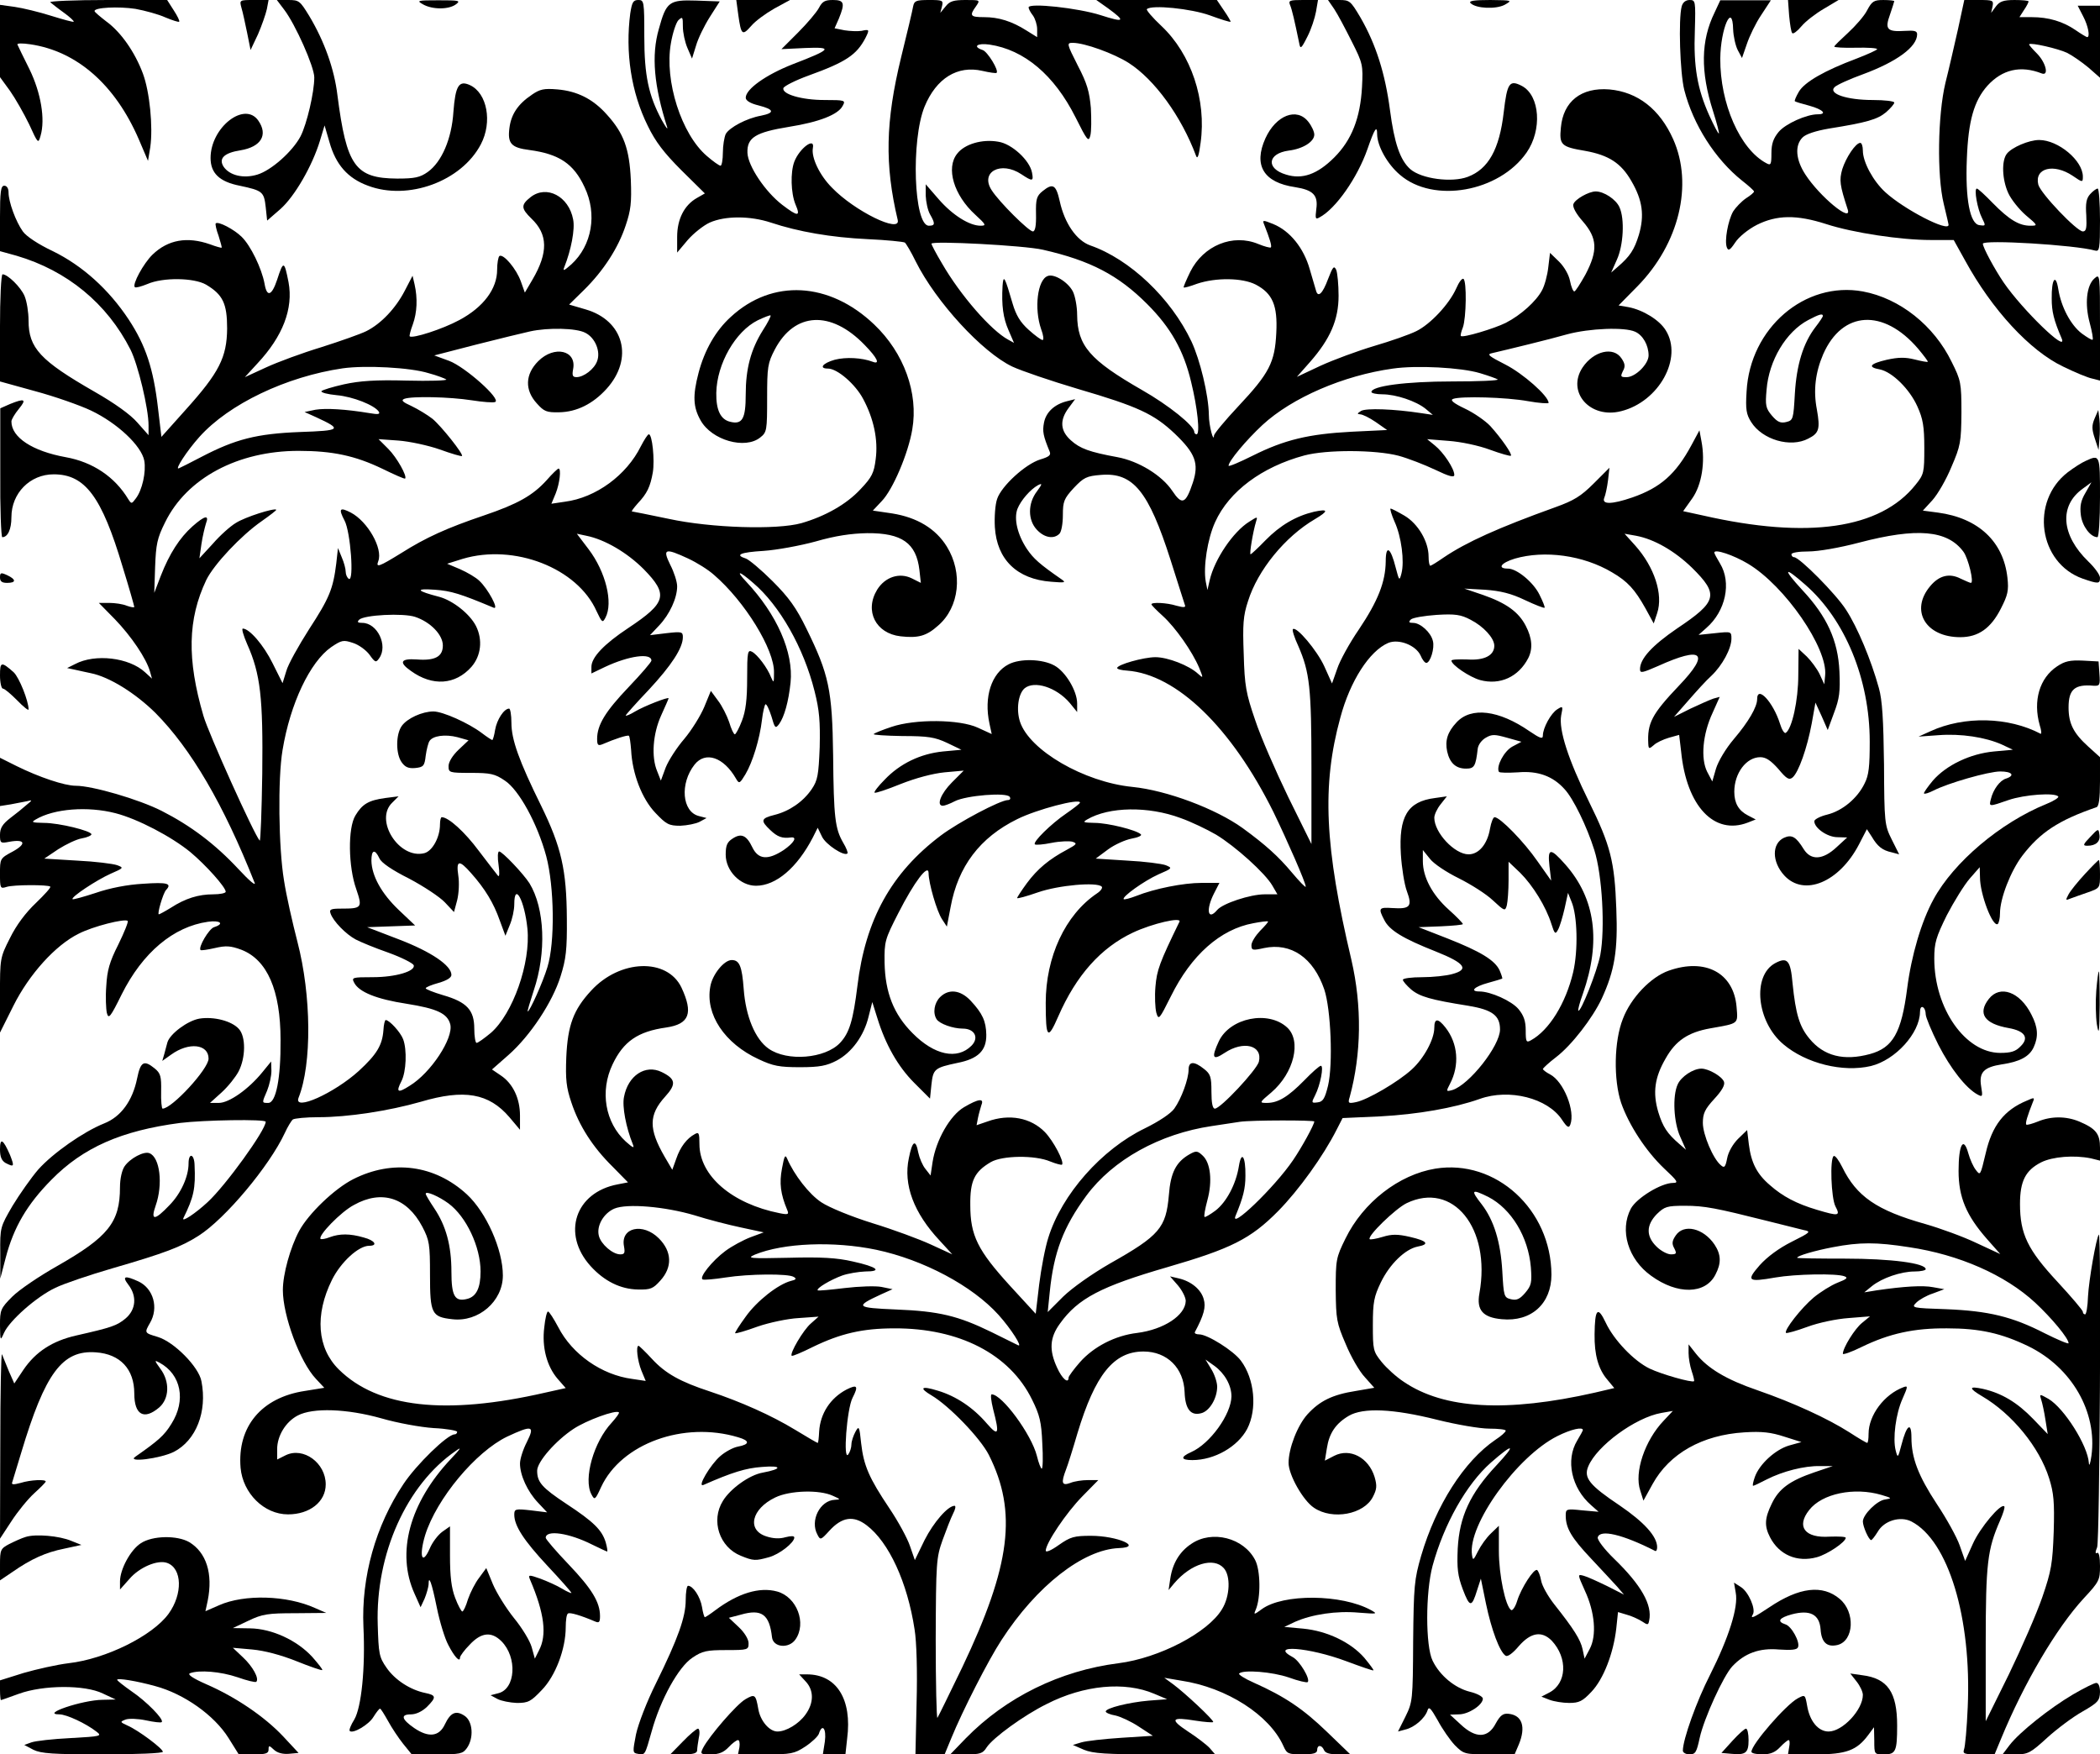 <?xml version="1.0" standalone="no"?>
<!DOCTYPE svg PUBLIC "-//W3C//DTD SVG 20010904//EN"
 "http://www.w3.org/TR/2001/REC-SVG-20010904/DTD/svg10.dtd">
<svg version="1.0" xmlns="http://www.w3.org/2000/svg"
 width="735pt" height="614pt" viewBox="0 0 735 614"
 preserveAspectRatio="xMidYMid meet">

<g transform="translate(0,614) scale(0.1,-0.1)"
fill="#000000" stroke="none">
<path d="M176 6132 c5 -4 26 -21 47 -36 21 -15 37 -30 35 -32 -2 -2 -38 8 -80
21 -41 13 -99 27 -127 31 l-51 7 0 -127 0 -126 35 -48 c19 -27 49 -80 67 -117
31 -68 32 -69 40 -40 17 58 1 151 -39 233 -21 42 -40 81 -42 86 -2 5 18 5 45
1 163 -24 297 -141 380 -333 l32 -75 8 48 c10 71 -2 194 -26 258 -28 75 -77
145 -128 182 -22 17 -41 33 -41 36 -2 13 84 17 143 8 33 -6 81 -19 105 -30 24
-10 46 -17 48 -15 3 2 -6 20 -19 40 l-23 36 -209 0 c-116 0 -206 -4 -200 -8z"/>
<path d="M845 6113 c5 -16 13 -55 20 -88 l12 -60 26 55 c13 30 27 70 31 88 l6
32 -51 0 c-51 0 -51 0 -44 -27z"/>
<path d="M994 6107 c40 -52 106 -201 106 -238 0 -52 -26 -163 -48 -206 -28
-53 -102 -119 -151 -134 -49 -15 -97 -3 -118 27 -19 29 1 49 59 58 72 12 97
54 62 104 -48 69 -167 -24 -167 -131 0 -53 31 -83 102 -97 80 -17 85 -21 91
-75 l5 -47 46 40 c50 44 112 151 139 240 l16 53 17 -58 c22 -79 64 -127 135
-153 140 -53 327 15 395 145 41 78 22 179 -38 207 -39 18 -51 -2 -58 -93 -6
-95 -41 -176 -90 -211 -27 -19 -45 -23 -107 -23 -147 1 -177 44 -209 292 -11
92 -46 189 -98 276 -33 54 -36 57 -74 57 l-40 0 25 -33z"/>
<path d="M1480 6125 c33 -19 91 -19 116 0 17 13 11 14 -61 14 -74 0 -78 -1
-55 -14z"/>
<path d="M2206 6094 c-18 -137 3 -277 61 -394 27 -56 57 -95 118 -156 l82 -81
-28 -16 c-44 -25 -69 -74 -69 -136 l0 -55 37 44 c20 23 55 51 77 61 54 24 141
24 214 0 96 -32 211 -52 339 -58 67 -3 125 -9 130 -12 4 -3 22 -33 38 -66 71
-142 233 -318 338 -368 32 -15 135 -50 229 -78 212 -62 267 -88 340 -157 72
-69 85 -104 63 -171 -25 -75 -38 -80 -72 -29 -36 54 -117 104 -192 118 -98 18
-131 30 -163 59 -37 33 -40 70 -8 113 l23 31 -28 -7 c-45 -11 -74 -39 -81 -75
-6 -31 -3 -46 20 -102 5 -12 -3 -18 -33 -27 -52 -16 -136 -93 -151 -138 -7
-20 -10 -64 -8 -99 7 -113 77 -182 197 -191 48 -4 53 -3 37 8 -78 54 -99 73
-122 107 -33 50 -46 105 -33 140 12 30 45 68 72 83 16 8 15 4 -4 -22 -32 -42
-32 -100 0 -134 26 -28 59 -34 79 -14 7 7 12 36 12 65 0 48 4 58 38 95 35 37
45 42 96 46 112 9 166 -57 243 -298 25 -80 48 -150 50 -157 4 -9 -3 -10 -29
-3 -35 11 -88 13 -88 5 0 -3 18 -21 40 -41 44 -40 103 -124 127 -181 15 -37
15 -38 -4 -21 -31 29 -106 58 -149 58 -41 0 -134 -26 -134 -38 0 -4 16 -8 35
-9 173 -13 365 -199 512 -495 49 -101 113 -247 113 -261 0 -5 -22 18 -49 50
-46 55 -91 96 -172 155 -93 67 -265 132 -386 144 -169 17 -360 128 -393 228
-14 43 -6 98 16 117 34 28 111 4 158 -51 l26 -32 0 30 c0 44 -41 112 -80 133
-42 23 -120 25 -160 4 -60 -31 -87 -114 -67 -207 l8 -37 -48 22 c-64 30 -221
31 -303 3 -30 -10 -58 -21 -62 -25 -4 -3 41 -6 100 -7 91 0 114 -4 157 -24
l50 -24 -65 -6 c-78 -8 -150 -42 -204 -99 -22 -22 -38 -43 -35 -45 3 -3 44 11
91 30 53 21 113 37 154 41 l67 6 -41 -41 c-39 -39 -56 -82 -32 -82 6 0 25 7
42 16 39 20 182 32 192 15 4 -6 1 -11 -6 -11 -27 0 -174 -78 -235 -124 -174
-131 -264 -295 -292 -526 -15 -121 -28 -165 -61 -200 -52 -55 -185 -66 -250
-20 -47 33 -80 113 -87 208 -6 81 -15 102 -42 102 -27 0 -68 -51 -75 -93 -18
-97 50 -199 169 -254 51 -24 73 -28 145 -28 69 0 93 5 128 23 53 28 96 87 112
154 l13 51 17 -54 c29 -95 73 -172 130 -229 l55 -55 5 49 c6 55 11 59 91 76
72 14 102 43 101 99 -1 47 -13 74 -55 119 -36 38 -77 42 -107 12 -20 -20 -26
-55 -12 -77 10 -16 57 -33 92 -33 41 0 58 -32 30 -60 -50 -50 -130 -33 -206
44 -66 66 -96 142 -98 247 -1 74 1 81 48 173 56 110 105 174 106 141 0 -36 29
-135 47 -162 l17 -26 13 68 c26 143 103 244 233 308 68 34 220 74 220 58 0 -3
-22 -20 -48 -38 -53 -36 -118 -100 -110 -108 2 -3 29 -1 58 5 30 6 63 7 74 4
17 -6 15 -9 -20 -28 -62 -33 -103 -67 -140 -117 -19 -26 -34 -49 -34 -52 0 -3
33 6 73 20 72 25 206 37 223 20 4 -4 -3 -15 -17 -24 -111 -75 -179 -222 -179
-383 0 -125 7 -132 44 -47 63 144 149 240 261 293 68 32 172 56 163 38 -70
-144 -79 -169 -84 -227 -3 -34 -1 -75 3 -91 8 -27 10 -25 51 57 71 144 173
235 289 256 26 5 49 8 51 6 2 -1 -11 -16 -28 -33 -16 -17 -30 -39 -30 -50 0
-18 4 -19 44 -10 95 20 173 -34 211 -145 23 -69 31 -261 13 -337 -11 -45 -18
-56 -36 -58 -22 -3 -23 -2 -9 25 18 35 31 103 20 103 -5 0 -31 -23 -58 -51
-57 -58 -92 -79 -131 -79 -27 0 -27 1 16 37 79 68 106 180 55 227 -66 61 -200
34 -239 -48 -27 -58 -22 -69 20 -41 66 44 134 27 120 -31 -8 -29 -134 -164
-154 -164 -8 0 -12 20 -12 59 0 52 -3 62 -26 80 -35 28 -54 27 -54 -3 0 -32
-25 -101 -50 -136 -12 -17 -54 -45 -103 -69 -151 -73 -291 -231 -338 -383 -11
-34 -25 -108 -32 -164 l-12 -102 -90 98 c-113 124 -139 176 -139 282 -1 85 14
117 72 151 40 23 154 25 208 2 20 -8 39 -13 41 -11 9 9 -30 83 -60 114 -49 50
-124 65 -201 37 l-38 -13 5 26 c3 15 9 35 12 45 10 24 -10 22 -61 -8 -49 -29
-98 -115 -110 -192 l-7 -47 -18 23 c-10 12 -21 38 -25 57 -9 49 -21 42 -33
-19 -20 -93 17 -192 108 -289 l44 -48 -74 34 c-41 19 -133 53 -205 75 -74 23
-152 55 -179 73 -43 28 -96 97 -120 153 -7 16 -10 9 -18 -34 -10 -52 -5 -90
18 -145 7 -16 4 -18 -26 -12 -167 33 -281 131 -281 242 0 38 -2 43 -16 35 -28
-15 -51 -45 -65 -86 l-14 -39 -27 46 c-56 97 -56 146 2 210 40 44 37 62 -12
86 -57 28 -118 -12 -132 -87 -7 -33 7 -107 31 -166 6 -15 1 -13 -25 10 -72 66
-91 176 -46 270 38 80 88 115 188 129 81 12 95 50 53 140 -50 104 -215 99
-316 -11 -62 -67 -82 -121 -87 -233 -3 -78 0 -106 18 -159 27 -81 74 -155 144
-224 l54 -55 -36 -7 c-149 -28 -197 -173 -95 -286 48 -53 105 -81 166 -82 44
-1 53 3 78 31 43 47 41 102 -5 148 -56 56 -135 38 -122 -28 4 -23 2 -28 -13
-28 -27 0 -68 36 -75 65 -9 35 17 79 54 95 45 19 178 7 280 -23 47 -15 121
-34 164 -43 l79 -17 -46 -17 c-26 -10 -65 -31 -88 -48 -46 -34 -95 -95 -79
-100 5 -2 41 1 79 7 83 13 221 14 239 2 11 -6 8 -10 -10 -14 -45 -12 -119 -70
-158 -125 -22 -30 -39 -57 -37 -58 2 -2 37 8 78 23 40 14 106 28 144 30 l70 5
-27 -24 c-26 -22 -75 -105 -67 -113 3 -2 36 12 74 31 97 47 174 65 285 65 227
1 404 -90 482 -249 27 -54 33 -79 36 -153 3 -49 2 -89 -2 -89 -3 0 -11 20 -17
45 -19 75 -122 215 -158 215 -5 0 -2 -23 5 -52 23 -88 19 -97 -22 -50 -48 56
-108 96 -172 115 -58 18 -67 10 -21 -17 62 -37 170 -149 200 -208 100 -199 77
-386 -93 -743 -45 -93 -84 -173 -87 -177 -3 -4 -6 120 -6 275 1 269 2 285 24
347 13 36 29 77 37 93 8 15 10 27 5 27 -23 0 -73 -57 -105 -120 l-34 -70 -17
49 c-9 27 -41 86 -72 132 -71 106 -90 149 -99 228 -6 60 -8 62 -20 40 -7 -13
-14 -33 -14 -44 0 -11 -5 -27 -11 -35 -19 -27 -5 160 15 198 21 41 17 48 -21
29 -57 -30 -92 -84 -96 -147 -1 -22 -3 -40 -5 -40 -2 0 -38 21 -79 46 -84 51
-190 98 -298 134 -104 34 -156 63 -203 114 -23 25 -45 46 -47 46 -10 0 -4 -52
10 -87 l15 -36 -47 7 c-107 14 -210 86 -259 181 -16 30 -32 55 -36 55 -4 0
-10 -25 -13 -55 -9 -70 9 -137 47 -181 l28 -32 -72 -16 c-349 -80 -586 -53
-722 81 -76 75 -85 191 -24 314 31 62 93 119 130 119 32 0 20 19 -19 29 -48
14 -84 14 -119 1 -15 -6 -29 -8 -32 -6 -10 11 71 95 117 119 97 54 185 26 239
-76 25 -48 27 -61 27 -169 0 -136 6 -147 78 -155 92 -11 177 63 177 153 0 91
-58 221 -126 284 -112 103 -260 123 -398 53 -65 -33 -156 -120 -189 -181 -31
-58 -57 -151 -57 -207 0 -90 60 -252 116 -311 l29 -31 -68 -11 c-152 -23 -237
-125 -225 -269 8 -89 82 -163 166 -163 76 0 132 44 132 105 0 75 -78 132 -140
102 l-30 -15 0 36 c0 47 30 96 72 118 53 28 172 24 293 -10 55 -16 137 -31
183 -34 45 -2 82 -9 82 -13 0 -5 -4 -9 -9 -9 -25 0 -134 -106 -179 -174 -97
-145 -148 -325 -140 -500 7 -144 -7 -281 -32 -324 -12 -19 -19 -37 -16 -40 11
-11 67 22 83 49 10 16 20 29 23 29 3 0 15 -20 28 -43 13 -24 37 -60 53 -80
l30 -37 89 0 c80 0 90 2 104 22 25 35 21 94 -8 113 -30 20 -49 12 -69 -30 -20
-43 -57 -47 -107 -13 -45 31 -49 48 -12 48 18 0 39 10 56 26 34 34 33 41 -6
49 -53 11 -106 46 -135 88 -26 37 -28 49 -31 151 -8 247 101 490 273 608 22
16 18 9 -17 -28 -145 -154 -192 -329 -127 -472 l21 -47 14 30 c7 17 13 39 14
49 0 37 11 8 29 -81 10 -49 28 -108 40 -130 21 -41 41 -63 41 -44 0 5 15 26
34 45 40 43 76 47 111 12 56 -56 50 -167 -11 -182 l-27 -7 24 -13 c13 -7 44
-13 68 -14 40 0 49 5 87 45 48 49 84 144 84 220 0 24 3 46 8 48 6 5 46 -7 95
-28 14 -6 17 -2 17 19 0 49 -29 96 -110 181 -44 46 -80 88 -80 93 0 29 82 17
163 -24 27 -13 50 -24 52 -24 2 0 0 14 -5 32 -13 43 -42 72 -138 135 -86 57
-102 76 -102 116 0 31 65 105 127 146 45 30 149 68 159 58 3 -2 -9 -18 -25
-36 -63 -67 -100 -197 -71 -251 11 -21 13 -20 34 26 71 152 289 231 479 174
42 -12 42 -25 -1 -33 -16 -3 -44 -18 -61 -33 -34 -29 -83 -111 -59 -101 100
44 148 59 205 63 71 6 72 -7 2 -20 -46 -8 -113 -56 -139 -99 -43 -69 -12 -162
63 -192 44 -18 51 -18 98 -5 37 10 89 51 89 69 0 6 -11 6 -31 1 -20 -6 -43 -5
-67 3 -69 22 -52 96 31 136 51 25 155 28 202 6 27 -12 28 -13 7 -14 -52 -2
-88 -73 -61 -122 10 -20 12 -19 42 14 44 48 84 54 130 19 78 -59 143 -200 168
-365 7 -42 10 -147 7 -255 l-4 -182 51 0 51 0 24 58 c38 93 129 272 175 342
123 190 286 317 411 322 86 3 -5 43 -98 43 -59 0 -72 -4 -112 -32 -28 -20 -46
-27 -46 -20 0 26 72 133 128 190 l56 57 -36 0 c-20 0 -48 -4 -62 -10 -30 -11
-33 0 -15 47 6 15 24 72 40 127 62 205 127 286 231 286 83 0 141 -58 144 -142
2 -59 21 -84 58 -74 29 7 56 52 56 93 0 15 -9 43 -21 62 l-20 33 31 -22 c36
-26 60 -68 60 -107 -1 -63 -75 -166 -141 -195 -38 -17 -37 -28 4 -28 78 0 159
47 192 109 36 70 26 175 -22 239 -26 35 -117 92 -146 92 -10 0 -17 3 -15 8 32
60 39 88 31 115 -9 34 -44 63 -88 73 l-30 7 28 -32 c15 -18 27 -42 27 -54 -1
-50 -76 -100 -170 -112 -77 -9 -152 -48 -200 -102 -22 -25 -40 -50 -40 -54 0
-24 -23 -4 -40 34 -29 62 -26 106 10 155 63 88 144 130 375 197 224 65 292 99
388 196 73 74 159 194 205 285 l21 41 133 6 c129 7 257 29 347 61 103 37 238
3 288 -73 18 -27 24 -30 29 -17 18 47 -23 151 -71 176 -14 7 -25 16 -25 19 1
3 21 22 46 41 55 42 128 137 160 205 45 98 57 168 51 315 -6 165 -20 221 -96
375 -72 146 -106 251 -97 301 7 33 6 34 -13 22 -23 -14 -51 -66 -51 -92 0 -14
-10 -10 -47 15 -107 74 -204 86 -255 31 -32 -34 -41 -64 -33 -102 9 -40 30
-60 66 -60 29 0 34 8 41 70 2 14 14 30 28 38 22 13 32 12 75 0 l50 -14 -32
-17 c-29 -16 -57 -69 -47 -88 2 -4 32 -4 67 -2 69 6 122 -13 163 -59 30 -32
78 -130 104 -213 28 -88 38 -275 21 -367 -11 -57 -69 -203 -77 -195 -2 2 5 29
16 59 64 183 44 333 -61 452 -53 60 -63 59 -56 -5 l6 -51 -48 68 c-47 68 -131
154 -150 154 -5 0 -12 -18 -16 -40 -9 -54 -39 -90 -75 -90 -49 0 -120 76 -120
128 0 11 10 32 22 47 l22 28 -42 -6 c-96 -12 -127 -65 -119 -197 3 -47 12
-105 21 -129 20 -54 11 -63 -51 -59 -47 3 -50 0 -28 -42 18 -36 66 -65 180
-110 103 -41 118 -63 58 -79 -21 -6 -68 -11 -105 -11 -38 0 -68 -4 -68 -9 0
-5 13 -20 29 -34 30 -25 68 -36 200 -57 84 -14 111 -34 111 -83 0 -57 -108
-194 -167 -212 -22 -6 -22 -5 -8 22 34 65 28 141 -16 197 -26 33 -39 33 -39
-1 0 -40 -36 -107 -79 -146 -48 -44 -155 -106 -194 -114 -28 -6 -30 -4 -23 18
41 151 43 318 6 479 -94 397 -104 611 -39 848 34 128 102 234 168 262 37 15
96 -8 113 -44 6 -15 15 -26 20 -26 14 0 30 52 23 77 -7 30 -44 63 -69 63 -15
0 -17 3 -8 12 6 6 47 13 90 16 65 4 85 1 119 -17 45 -23 83 -64 83 -91 0 -34
-35 -52 -94 -48 -31 1 -56 0 -56 -4 0 -15 64 -58 100 -68 70 -19 135 11 169
77 16 32 14 69 -9 113 -25 48 -67 79 -150 108 l-65 22 73 -4 c54 -4 91 -13
139 -36 36 -17 67 -29 69 -27 2 2 -6 22 -18 46 -21 43 -79 91 -110 91 -39 0
-25 20 24 35 104 30 239 12 340 -48 55 -32 80 -60 117 -126 l29 -53 12 36 c22
66 -10 162 -77 237 l-37 41 40 -7 c64 -12 135 -53 196 -112 95 -94 89 -118
-53 -213 -86 -59 -129 -105 -129 -142 0 -15 8 -13 63 11 157 71 183 46 74 -68
-96 -101 -112 -132 -108 -205 1 -17 3 -18 19 -4 9 9 33 20 53 26 l36 10 7 -59
c19 -191 116 -293 233 -248 l28 11 -27 14 c-33 17 -48 43 -48 83 0 65 42 121
91 121 20 0 37 -12 63 -41 29 -35 38 -40 50 -30 21 18 51 103 67 189 l13 73
22 -48 21 -48 22 60 c19 50 22 74 19 145 -5 109 -44 193 -130 285 -70 76 -65
85 10 19 140 -122 226 -332 226 -549 0 -87 -3 -118 -18 -147 -25 -52 -78 -96
-131 -109 -25 -6 -45 -17 -45 -23 0 -24 46 -56 81 -56 l34 -1 -37 -34 c-48
-45 -90 -47 -115 -7 -27 44 -42 52 -69 40 -43 -20 -43 -84 1 -132 69 -75 192
-24 261 108 l28 54 17 -26 c20 -34 37 -48 70 -55 l26 -7 -26 52 c-25 50 -26
59 -27 263 -2 156 -6 225 -18 267 -27 98 -75 213 -115 274 -35 55 -163 184
-182 184 -5 0 -9 5 -9 10 0 6 26 10 59 10 35 0 110 13 178 31 202 53 309 44
365 -32 17 -23 38 -109 26 -109 -3 0 -19 7 -36 15 -39 20 -75 11 -106 -26 -72
-85 -17 -179 105 -179 63 0 107 31 142 100 24 47 28 63 23 108 -14 127 -102
209 -243 228 l-53 7 33 36 c19 21 49 73 67 117 32 74 34 87 35 189 0 105 -2
114 -34 178 -62 128 -182 223 -311 247 -203 37 -395 -128 -407 -350 -4 -63 -1
-80 16 -107 39 -62 138 -91 200 -58 38 19 42 34 30 102 -13 67 -5 130 22 193
67 153 211 161 332 20 20 -24 36 -45 34 -46 -1 -2 -22 2 -46 8 -32 8 -56 8
-97 -1 -60 -14 -69 -26 -24 -34 43 -9 104 -69 131 -130 19 -42 24 -69 24 -144
0 -87 -1 -93 -31 -130 -123 -154 -376 -191 -744 -107 l-69 15 32 45 c33 47 46
127 32 200 l-7 38 -28 -52 c-55 -102 -109 -149 -207 -183 -73 -25 -108 -25
-98 -1 4 9 10 37 13 61 l5 44 -55 -55 c-45 -45 -70 -60 -134 -83 -200 -72
-311 -122 -391 -176 -23 -16 -44 -29 -47 -29 -3 0 -6 14 -6 32 0 53 -37 115
-84 143 -24 14 -45 25 -49 25 -3 0 3 -21 14 -46 24 -52 35 -139 24 -181 -7
-27 -8 -26 -20 20 -18 72 -35 82 -35 22 -1 -72 -27 -138 -94 -238 -33 -48 -67
-110 -76 -138 l-18 -51 -27 60 c-25 55 -98 142 -110 130 -3 -3 5 -29 19 -59
40 -92 46 -146 46 -427 l0 -266 -81 164 c-44 91 -97 212 -116 270 -32 93 -37
120 -40 230 -4 104 -2 135 15 186 34 109 130 226 234 287 49 29 48 37 -3 26
-63 -15 -118 -47 -170 -100 -26 -27 -50 -49 -52 -49 -5 0 9 82 19 114 6 19 6
19 -24 0 -56 -35 -121 -131 -138 -204 l-8 -35 -6 30 c-9 51 6 149 33 208 49
108 164 193 312 233 79 21 250 20 330 -1 33 -9 90 -31 128 -49 50 -24 67 -28
67 -18 0 22 -38 79 -68 103 l-27 22 75 -6 c42 -3 105 -16 145 -31 38 -14 71
-23 73 -21 6 5 -34 62 -72 104 -17 18 -57 46 -89 61 -40 19 -53 30 -41 34 27
10 185 6 262 -8 39 -7 72 -9 72 -6 0 24 -90 103 -151 134 -59 30 -66 36 -47
40 60 14 200 48 263 66 78 21 201 26 238 9 27 -12 47 -47 47 -83 0 -30 -46
-76 -77 -76 -21 0 -22 2 -13 21 9 16 8 26 -5 45 -28 42 -97 26 -136 -32 -57
-86 26 -181 135 -153 132 33 217 186 156 283 -22 36 -79 71 -130 81 l-35 6 66
67 c146 149 196 356 125 515 -47 105 -124 165 -223 174 -99 8 -162 -42 -170
-134 -6 -60 1 -67 85 -81 83 -15 126 -43 162 -106 39 -67 46 -120 26 -188 -16
-52 -31 -75 -74 -112 l-23 -20 20 45 c23 50 28 143 9 184 -12 27 -54 55 -83
55 -24 0 -72 -27 -78 -44 -4 -10 9 -34 33 -61 51 -59 53 -102 9 -186 -18 -32
-35 -59 -39 -59 -4 0 -11 16 -15 37 -4 21 -20 49 -38 67 l-32 31 -6 -50 c-3
-28 -13 -65 -22 -81 -20 -38 -74 -87 -127 -114 -40 -20 -150 -53 -157 -46 -2
2 1 15 7 30 12 33 14 163 2 170 -5 3 -16 -12 -25 -33 -25 -56 -91 -126 -140
-150 -24 -12 -90 -35 -148 -52 -57 -17 -141 -48 -187 -69 l-83 -39 46 52 c71
81 100 148 100 232 0 39 -4 79 -8 90 -8 17 -12 12 -29 -32 -19 -51 -35 -66
-42 -40 -2 6 -12 40 -22 75 -21 74 -69 134 -128 158 -37 15 -38 14 -31 -3 19
-48 27 -74 23 -79 -3 -2 -22 3 -44 12 -89 37 -192 -5 -238 -97 -14 -29 -25
-54 -23 -55 2 -2 23 4 47 13 66 22 158 21 205 -3 59 -31 77 -73 72 -169 -5
-103 -24 -141 -133 -257 -46 -49 -84 -95 -85 -102 -1 -28 -18 34 -18 72 -1 70
-31 193 -61 257 -72 152 -216 288 -354 336 -48 17 -90 77 -107 155 -13 58 -24
64 -60 35 -21 -17 -24 -28 -23 -80 1 -41 -3 -61 -11 -61 -14 0 -118 103 -144
144 -42 64 32 104 104 56 39 -26 43 -25 37 6 -8 43 -71 101 -118 108 -56 10
-118 -8 -144 -42 -40 -50 -12 -145 64 -214 37 -34 39 -38 18 -38 -39 0 -98 37
-146 92 l-46 53 0 -40 c1 -22 7 -51 15 -65 19 -33 18 -40 -4 -40 -53 0 -63
299 -15 417 41 99 115 145 202 125 26 -6 48 -9 50 -7 9 8 -32 75 -49 80 -36
12 -19 25 24 19 122 -18 227 -107 301 -254 41 -82 46 -88 52 -65 4 15 4 58 2
97 -5 57 -13 86 -46 149 -39 77 -39 79 -17 79 41 0 143 -37 195 -70 91 -58
185 -188 236 -325 5 -14 10 -1 16 45 21 150 -33 311 -137 409 -31 29 -54 56
-51 59 16 16 155 2 221 -22 38 -14 70 -24 72 -22 1 1 -9 19 -23 39 l-25 37
-211 0 -211 0 41 -29 c63 -46 58 -51 -26 -24 -78 25 -252 44 -252 27 0 -5 7
-18 15 -28 8 -11 15 -33 15 -48 l0 -28 -37 23 c-52 33 -98 47 -149 47 -48 0
-52 5 -28 38 15 22 15 22 -36 22 -42 0 -56 -4 -70 -22 l-19 -23 6 23 c5 21 2
22 -46 22 -45 0 -51 -3 -55 -22 -2 -13 -21 -93 -42 -178 -55 -226 -58 -376
-12 -570 11 -48 -151 31 -230 113 -44 44 -73 106 -67 139 8 40 -47 -1 -65 -48
-14 -37 -12 -110 4 -149 19 -44 9 -44 -46 -2 -60 46 -120 136 -122 182 -2 54
29 72 145 91 107 17 172 43 188 73 11 20 10 21 -64 21 -80 0 -150 21 -143 42
3 7 42 27 89 44 130 47 167 72 198 131 15 30 14 31 -14 25 -14 -2 -40 -1 -59
2 l-35 7 15 34 c22 54 19 65 -21 65 -28 0 -37 -5 -49 -28 -8 -15 -41 -54 -73
-86 l-58 -58 83 4 c99 4 94 -4 -44 -57 -94 -37 -164 -87 -164 -117 0 -10 16
-20 45 -27 55 -14 58 -26 8 -36 -50 -9 -110 -41 -123 -64 -5 -11 -10 -40 -10
-65 0 -25 -4 -46 -8 -46 -5 0 -26 15 -48 34 -89 76 -149 263 -126 394 6 36 18
72 26 81 15 14 16 12 16 -22 0 -21 7 -54 16 -75 l16 -37 14 45 c7 25 29 70 48
100 l35 55 -82 3 c-95 3 -105 -4 -131 -99 -27 -93 -17 -200 29 -344 3 -11 -5
0 -19 25 -46 86 -61 155 -61 293 0 123 -1 127 -21 127 -18 0 -22 -8 -28 -46z
m1444 -828 c167 -38 264 -89 365 -190 83 -83 128 -163 154 -273 22 -89 32
-183 19 -183 -4 0 -8 4 -8 8 0 22 -90 94 -183 147 -183 105 -226 155 -227 263
0 29 -7 66 -15 82 -17 33 -66 63 -88 54 -36 -13 -48 -114 -23 -186 8 -21 10
-38 5 -38 -5 0 -27 16 -49 36 -29 26 -44 51 -56 92 -27 93 -32 103 -35 62 -4
-69 2 -113 21 -156 l19 -44 -20 11 c-60 32 -168 156 -232 267 -21 35 -37 66
-37 69 0 11 325 -6 390 -21z m2730 -232 c0 -3 -12 -21 -26 -39 -43 -56 -66
-132 -72 -233 -5 -89 -6 -93 -30 -99 -20 -5 -31 0 -50 22 -22 26 -24 36 -19
91 8 102 68 203 146 244 38 20 51 24 51 14z m-1200 -200 c30 -9 58 -19 62 -22
4 -4 -68 -7 -160 -7 -161 0 -282 -16 -282 -37 0 -4 17 -8 38 -8 48 0 119 -24
152 -51 l25 -21 -40 6 c-98 15 -193 18 -211 8 -14 -9 -15 -11 -4 -12 9 0 33
-12 55 -27 l40 -28 -125 -6 c-150 -8 -234 -28 -346 -84 -46 -23 -84 -39 -84
-35 0 16 61 89 119 143 103 95 283 173 456 197 82 12 239 4 305 -16z m938
-667 c129 -77 280 -296 270 -391 l-3 -31 -16 35 c-9 19 -30 47 -45 62 l-29 27
-1 -92 c0 -88 -22 -188 -44 -202 -5 -3 -14 12 -20 32 -24 76 -80 136 -80 86 0
-27 -30 -79 -81 -139 -29 -34 -55 -78 -63 -104 l-13 -45 -18 34 c-23 46 -16
131 19 206 l25 56 -22 -6 c-12 -4 -48 -20 -80 -35 l-58 -29 50 57 c27 31 63
71 81 87 38 36 70 95 70 130 0 25 -1 25 -57 19 l-58 -6 27 24 c68 59 89 159
48 226 -11 18 -20 35 -20 38 0 14 68 -9 118 -39z m-1986 -890 c37 -13 93 -40
124 -58 68 -41 172 -135 197 -178 l18 -31 -45 0 c-50 0 -147 -32 -166 -55 -33
-39 -40 1 -11 58 l19 37 -62 0 c-64 0 -165 -20 -230 -46 -21 -8 -40 -13 -43
-11 -7 8 71 64 122 87 49 21 49 22 25 32 -14 5 -74 13 -135 16 l-110 7 43 32
c23 17 61 34 83 38 23 4 37 11 32 15 -15 15 -116 40 -162 40 -39 1 -43 2 -26
12 77 45 214 47 327 5z m974 -211 c42 -21 96 -55 119 -77 41 -38 43 -39 49
-17 3 13 6 52 6 88 l0 64 41 -39 c44 -44 90 -118 109 -179 11 -35 14 -37 23
-20 6 10 16 44 23 74 l12 55 12 -30 c21 -48 24 -171 6 -248 -26 -109 -84 -203
-148 -238 -16 -9 -18 -5 -18 35 0 33 -7 52 -25 74 -24 29 -98 62 -137 62 -35
0 -18 17 30 30 26 7 48 14 50 15 1 1 -3 14 -9 28 -16 36 -67 67 -184 113
l-100 39 78 3 c42 2 77 5 77 8 0 3 -22 26 -49 50 -58 52 -91 114 -91 170 l0
39 25 -31 c13 -17 58 -47 101 -68z m-506 -851 c0 -11 -44 -91 -74 -135 -65
-96 -225 -249 -201 -194 26 63 34 94 34 139 1 68 -14 90 -23 33 -10 -62 -43
-125 -82 -155 -19 -14 -36 -24 -38 -22 -3 2 2 29 10 59 18 66 11 131 -17 156
-18 17 -23 17 -46 4 -47 -27 -66 -64 -72 -143 -10 -114 -32 -141 -206 -239
-64 -37 -132 -85 -164 -116 l-54 -54 7 69 c14 141 48 229 128 338 93 126 257
217 439 244 41 6 85 13 99 15 41 6 260 6 260 1z m-3030 -287 c62 -46 112 -152
112 -238 0 -58 -15 -88 -47 -96 -43 -11 -55 10 -55 95 0 92 -19 161 -60 222
-16 24 -30 47 -30 51 0 11 46 -9 80 -34z m1497 -162 c165 -35 336 -126 428
-228 44 -49 86 -115 68 -106 -4 2 -46 23 -93 46 -117 57 -183 73 -334 79 -141
6 -145 10 -52 53 l40 18 -39 8 c-21 4 -79 2 -129 -4 -49 -6 -92 -10 -94 -8 -6
7 45 37 86 52 20 7 56 13 80 14 62 0 43 16 -43 35 -56 13 -111 16 -225 13
-136 -3 -148 -2 -118 11 100 41 276 48 425 17z m-1223 -673 c-13 -25 -24 -59
-24 -75 0 -41 26 -98 63 -137 l32 -34 -57 7 c-54 6 -58 5 -58 -15 0 -39 33
-90 116 -179 46 -49 84 -92 84 -95 0 -2 -15 4 -33 15 -18 11 -52 26 -76 35
-40 14 -43 14 -36 -3 51 -119 60 -195 31 -249 l-14 -28 -11 40 c-6 22 -34 68
-62 102 -28 35 -61 88 -74 119 l-23 56 -25 -34 c-14 -18 -31 -52 -39 -75 -7
-24 -16 -43 -20 -43 -3 0 -15 21 -25 48 -13 34 -18 74 -18 148 l0 102 -27 -19
c-15 -11 -35 -37 -44 -59 -27 -61 -38 -26 -16 47 40 128 177 292 287 345 88
41 98 39 69 -19z"/>
<path d="M2584 6088 c10 -71 14 -74 45 -39 14 17 51 44 81 61 l55 30 -94 0
-94 0 7 -52z"/>
<path d="M4515 6123 c7 -16 16 -56 32 -133 4 -23 7 -22 29 22 13 25 26 65 30
87 l7 41 -53 0 c-46 0 -51 -2 -45 -17z"/>
<path d="M4670 6108 c12 -18 39 -69 61 -113 39 -77 40 -83 36 -160 -6 -108
-36 -185 -97 -246 -59 -59 -112 -78 -169 -60 -71 21 -65 74 10 84 49 6 89 31
89 56 0 10 -9 30 -21 45 -40 51 -113 23 -150 -58 -43 -95 -6 -155 104 -171 63
-10 81 -28 74 -77 -4 -33 -3 -37 11 -29 57 30 133 139 168 239 25 72 34 86 34
51 1 -41 36 -104 80 -141 117 -101 347 -60 443 78 55 79 47 199 -16 233 -44
23 -52 11 -64 -92 -15 -130 -54 -199 -126 -226 -56 -21 -162 -7 -201 27 -36
32 -56 92 -71 206 -17 129 -49 230 -103 324 -35 59 -38 62 -75 62 l-39 0 22
-32z"/>
<path d="M5147 6129 c19 -19 88 -22 119 -6 28 16 28 16 -50 17 -57 0 -77 -3
-69 -11z"/>
<path d="M5886 6118 c-12 -45 -6 -234 9 -293 31 -121 108 -242 202 -317 23
-18 42 -35 42 -38 1 -3 -12 -14 -28 -24 -16 -11 -36 -32 -45 -46 -18 -32 -31
-103 -22 -126 5 -13 11 -10 29 17 13 20 45 46 76 62 70 35 139 36 242 3 95
-31 262 -56 367 -56 l80 0 40 -72 c94 -172 227 -316 343 -371 41 -20 86 -39
102 -42 l27 -7 0 187 c0 186 0 188 -20 170 -27 -24 -34 -89 -16 -155 8 -30 13
-57 10 -59 -2 -2 -19 8 -38 22 -39 30 -72 93 -82 155 -9 57 -24 35 -23 -33 0
-45 7 -75 35 -140 22 -54 -137 100 -203 196 -32 47 -73 123 -73 136 0 15 322
-4 393 -24 15 -4 17 6 17 106 0 61 -4 111 -8 111 -5 0 -17 -9 -26 -19 -14 -15
-17 -33 -14 -75 2 -44 0 -56 -12 -56 -21 0 -148 133 -156 164 -14 58 54 75
120 31 35 -24 36 -24 36 -3 0 56 -86 128 -153 128 -36 0 -96 -26 -113 -48 -19
-24 -17 -90 5 -138 10 -22 38 -57 61 -77 43 -36 43 -37 16 -37 -39 0 -74 21
-131 79 -27 28 -52 51 -56 51 -11 0 2 -72 18 -103 14 -28 13 -28 -9 -25 -33 4
-50 91 -44 233 5 132 25 202 72 255 52 57 116 72 190 43 26 -10 15 37 -16 69
-17 17 -30 32 -28 33 6 7 101 -15 133 -30 18 -9 51 -32 74 -51 l41 -36 0 126
0 126 -39 0 -39 0 19 -37 c18 -34 25 -73 14 -73 -2 0 -21 11 -41 25 -44 30
-94 45 -153 45 l-43 0 16 25 c9 13 16 27 16 30 0 3 -22 5 -49 5 -39 0 -52 -5
-65 -22 l-17 -23 5 23 c4 21 1 22 -48 22 l-51 0 -22 -102 c-13 -57 -32 -141
-44 -188 -27 -113 -30 -324 -6 -423 9 -38 17 -71 17 -74 0 -26 -154 53 -221
114 -43 39 -79 106 -79 146 0 15 -4 27 -9 27 -16 0 -50 -51 -63 -92 -11 -39
-9 -55 19 -141 16 -49 -98 45 -148 122 -34 52 -38 102 -10 130 12 12 46 23 92
31 132 21 170 32 200 57 16 14 29 29 29 34 0 5 -34 9 -75 9 -91 0 -157 22
-134 45 8 8 52 28 99 45 119 44 190 96 190 140 0 12 -10 14 -42 12 -63 -4 -72
5 -53 57 8 24 15 45 15 47 0 2 -17 4 -38 4 -33 0 -40 -4 -57 -36 -10 -20 -41
-55 -67 -79 -26 -24 -48 -45 -48 -48 0 -3 34 -5 75 -4 41 1 75 -1 75 -5 0 -3
-33 -18 -72 -33 -112 -42 -182 -82 -202 -116 -10 -17 -16 -32 -14 -33 1 -2 24
-9 51 -16 47 -13 64 -30 29 -30 -39 0 -113 -33 -137 -62 -18 -22 -25 -41 -25
-74 0 -40 -2 -44 -18 -35 -92 49 -162 209 -161 366 1 106 43 200 45 102 1 -24
8 -56 16 -72 l15 -28 17 49 c9 27 31 73 50 101 l34 52 -88 0 -89 0 -20 -43
c-48 -98 -50 -206 -5 -346 13 -41 22 -76 20 -77 -2 -2 -17 27 -34 64 -41 92
-55 169 -50 296 3 104 2 107 -18 107 -14 0 -24 -8 -28 -22z"/>
<path d="M6262 6085 c3 -30 7 -58 11 -61 3 -4 18 7 32 24 14 17 49 44 78 61
l52 31 -89 0 -88 0 4 -55z"/>
<path d="M1861 5808 c-48 -32 -72 -68 -78 -116 -7 -54 6 -69 70 -77 104 -14
155 -48 193 -130 45 -94 26 -204 -46 -270 -26 -23 -31 -25 -25 -10 24 60 38
133 31 167 -15 81 -93 122 -149 78 -34 -27 -34 -39 3 -75 58 -55 59 -119 4
-213 l-27 -46 -14 39 c-15 43 -61 98 -75 89 -4 -3 -8 -25 -8 -48 0 -67 -48
-131 -132 -176 -59 -32 -165 -66 -174 -57 -2 1 3 21 11 42 15 42 17 91 6 140
l-7 30 -27 -52 c-32 -62 -83 -116 -135 -142 -20 -10 -91 -35 -157 -56 -66 -20
-153 -52 -194 -71 l-74 -34 44 48 c89 95 126 192 109 284 -15 76 -18 77 -40 9
-19 -57 -36 -62 -44 -14 -10 54 -49 134 -80 164 -26 26 -83 56 -91 47 -2 -2 2
-22 10 -43 7 -22 12 -41 11 -42 -1 -1 -20 4 -41 12 -80 28 -147 16 -201 -36
-32 -31 -72 -105 -62 -114 3 -3 22 2 44 11 55 24 163 22 205 -2 59 -35 74 -66
74 -154 -1 -101 -28 -154 -145 -284 l-85 -95 -12 101 c-16 138 -43 219 -102
309 -70 106 -162 189 -266 240 -51 24 -93 52 -105 69 -25 35 -50 104 -50 136
0 15 -6 24 -15 24 -12 0 -15 -19 -15 -114 l0 -115 58 -16 c177 -52 317 -167
399 -329 26 -52 63 -205 63 -265 l0 -34 -39 44 c-24 28 -80 68 -150 108 -190
109 -231 153 -231 249 0 29 -6 67 -14 86 -13 31 -59 76 -77 76 -5 0 -9 -84 -9
-187 l0 -188 123 -34 c67 -18 156 -49 196 -68 92 -44 176 -123 186 -175 7 -39
-7 -104 -30 -133 -14 -19 -15 -19 -26 -2 -47 78 -124 130 -219 147 -116 21
-190 69 -190 125 0 7 12 27 26 44 28 34 21 38 -31 17 l-34 -15 0 -225 c-1
-124 3 -226 7 -226 19 0 32 27 32 70 0 84 65 150 148 150 110 0 168 -78 241
-323 23 -74 41 -138 41 -141 0 -3 -12 -1 -26 4 -14 6 -42 10 -62 10 l-36 0 56
-57 c57 -59 110 -137 123 -183 l7 -25 -24 22 c-56 52 -175 66 -245 29 l-28
-14 28 -6 c15 -3 39 -9 55 -12 65 -13 156 -70 226 -139 125 -126 239 -321 347
-594 6 -14 -18 6 -56 47 -82 88 -167 152 -269 204 -81 41 -243 88 -301 88 -39
0 -128 30 -207 69 l-58 29 0 -84 0 -85 38 6 c20 4 46 9 57 11 19 5 19 4 -2
-13 -11 -10 -37 -31 -57 -46 -27 -21 -36 -35 -36 -59 0 -29 2 -30 33 -24 55
10 61 -7 12 -34 -45 -24 -45 -25 -45 -78 0 -51 1 -53 23 -46 24 8 146 8 153 1
3 -3 -20 -28 -50 -57 -36 -34 -69 -78 -91 -123 -35 -69 -35 -71 -35 -201 l0
-130 47 94 c55 110 147 212 228 252 50 26 162 54 172 45 3 -3 -12 -40 -33 -83
-31 -61 -39 -91 -42 -145 -3 -38 -1 -80 2 -94 6 -23 12 -16 52 65 73 146 181
237 302 254 43 6 59 -7 21 -19 -18 -6 -56 -71 -47 -80 2 -2 24 1 50 7 39 9 55
8 93 -6 90 -35 137 -141 137 -316 1 -134 -16 -220 -43 -220 -23 0 -23 -1 -4
43 8 20 15 51 15 69 l-1 33 -31 -38 c-48 -59 -116 -107 -152 -107 l-31 0 41
37 c23 21 49 54 59 73 25 48 26 122 1 149 -25 28 -88 44 -138 36 -41 -7 -103
-53 -112 -83 -2 -9 -8 -28 -11 -41 l-7 -24 31 22 c62 45 131 37 131 -14 0 -36
-128 -175 -161 -175 -3 0 -6 27 -5 61 1 52 -2 63 -23 80 -37 30 -49 24 -61
-35 -16 -79 -57 -135 -116 -158 -72 -29 -178 -103 -230 -161 -25 -29 -65 -86
-90 -127 -43 -74 -44 -76 -43 -165 l0 -90 19 73 c28 107 75 187 160 273 111
113 245 172 451 199 81 10 299 14 299 4 0 -29 -140 -223 -203 -281 -43 -40
-93 -73 -85 -56 36 73 43 103 39 186 -1 39 -21 44 -21 5 0 -46 -27 -105 -66
-145 -53 -56 -68 -56 -49 -2 26 74 15 169 -22 183 -19 8 -68 -18 -87 -46 -9
-13 -16 -43 -16 -73 0 -123 -41 -174 -220 -276 -62 -35 -133 -83 -157 -107
-41 -41 -43 -47 -43 -100 1 -56 1 -56 14 -27 19 43 114 127 180 158 31 15 120
45 199 68 183 53 241 75 302 114 93 59 248 244 302 360 10 22 23 43 28 47 6 4
46 8 90 8 103 0 246 22 358 54 152 45 238 30 310 -54 l37 -44 0 50 c0 60 -25
112 -67 140 l-31 21 58 51 c76 67 154 185 182 275 19 60 23 93 22 202 -1 170
-19 250 -90 395 -78 158 -104 232 -104 290 0 28 -4 50 -8 50 -18 0 -43 -39
-49 -74 -3 -20 -8 -36 -10 -36 -2 0 -19 11 -36 24 -46 35 -137 76 -170 76 -39
0 -92 -24 -111 -51 -21 -30 -21 -98 0 -127 12 -17 24 -22 47 -20 29 3 33 7 37
43 3 22 9 45 13 51 11 19 55 25 98 14 l39 -11 -35 -33 c-21 -20 -35 -43 -35
-57 0 -23 2 -24 78 -24 68 0 84 -3 119 -27 49 -32 114 -150 145 -265 28 -106
31 -301 4 -388 -16 -53 -62 -155 -69 -155 -2 0 8 33 21 73 45 133 39 288 -15
376 -22 34 -95 111 -106 111 -5 0 -6 -21 -2 -47 4 -28 3 -44 -2 -38 -5 6 -35
45 -67 87 -49 66 -106 118 -130 118 -3 0 -6 -11 -6 -25 0 -46 -27 -94 -55
-101 -88 -22 -176 116 -112 177 l22 22 -47 -6 c-58 -8 -80 -21 -104 -61 -27
-44 -25 -180 3 -258 22 -65 20 -68 -53 -68 -37 0 -42 -3 -37 -17 9 -27 54 -73
88 -91 17 -9 68 -30 114 -46 47 -17 86 -37 89 -44 7 -21 -63 -42 -143 -42 -73
0 -75 -1 -65 -20 17 -32 78 -57 183 -73 107 -17 143 -34 153 -72 12 -48 -68
-170 -142 -215 -42 -27 -49 -23 -29 16 17 33 20 110 6 147 -9 24 -48 67 -61
67 -3 0 -7 -16 -8 -36 -4 -52 -23 -84 -86 -142 -86 -78 -230 -143 -211 -94 47
118 45 358 -4 546 -17 66 -39 162 -47 215 -19 114 -22 356 -5 456 27 163 96
308 170 360 37 25 43 26 76 15 20 -6 46 -25 58 -41 20 -28 23 -29 34 -13 32
44 -6 124 -59 124 -16 0 -19 3 -11 11 17 17 154 24 196 10 54 -18 97 -63 97
-100 0 -39 -27 -54 -91 -49 -57 4 -64 -10 -21 -40 76 -55 156 -49 212 14 34
39 40 95 16 143 -22 43 -81 89 -128 102 -81 21 -87 30 -16 25 57 -4 89 -14
206 -63 20 -8 -20 66 -50 94 -12 12 -43 30 -68 41 l-45 19 54 17 c181 54 402
-32 469 -183 19 -40 21 -42 31 -23 28 52 1 161 -59 240 l-41 54 33 -7 c65 -13
143 -59 201 -117 87 -89 80 -117 -54 -206 -86 -57 -129 -103 -129 -136 l0 -23
48 23 c83 39 162 50 162 22 0 -5 -36 -47 -80 -93 -81 -85 -110 -132 -110 -181
0 -21 3 -25 18 -19 44 19 87 33 93 30 3 -2 6 -25 8 -50 4 -83 38 -171 85 -220
38 -40 47 -45 87 -45 24 1 55 7 68 14 l24 13 -27 7 c-59 15 -67 114 -15 180
38 48 102 26 145 -49 11 -19 13 -18 33 15 25 42 50 123 58 191 3 27 9 51 12
54 4 2 13 -17 21 -42 12 -42 14 -44 27 -27 18 25 33 78 40 145 11 106 -48 239
-155 353 -39 41 -25 39 24 -4 93 -79 177 -227 215 -379 17 -67 20 -106 18
-196 -4 -98 -7 -116 -28 -147 -30 -44 -78 -77 -130 -90 -48 -12 -50 -20 -15
-53 25 -24 42 -30 72 -26 24 3 11 -19 -25 -44 -55 -36 -89 -34 -110 10 -20 42
-39 50 -69 30 -19 -12 -24 -24 -24 -56 0 -57 51 -109 106 -109 70 0 144 63
199 169 l17 34 15 -31 c13 -28 78 -70 89 -59 3 2 -4 20 -15 38 -28 49 -33 86
-35 306 -3 229 -15 283 -93 442 -36 74 -62 110 -119 167 -40 40 -82 75 -93 79
-41 13 -20 22 62 27 45 3 127 18 182 33 69 20 125 28 180 29 122 1 172 -35
183 -129 l5 -45 -32 16 c-43 21 -93 5 -121 -40 -45 -74 -5 -153 82 -163 62 -7
91 1 132 38 74 64 87 184 30 276 -39 63 -104 102 -191 116 l-68 10 31 33 c39
40 93 167 107 251 22 127 -29 268 -133 367 -157 150 -357 161 -502 27 -53 -48
-92 -116 -113 -196 -21 -80 -19 -120 7 -166 39 -70 156 -103 209 -60 23 18 24
25 24 138 0 109 2 122 27 170 69 131 196 138 314 16 45 -46 56 -70 28 -59 -37
14 -93 17 -132 7 -43 -12 -57 -31 -24 -31 33 0 96 -55 123 -106 37 -69 53
-143 44 -211 -6 -48 -13 -63 -53 -105 -49 -53 -124 -95 -207 -119 -86 -24
-316 -17 -464 15 -68 14 -126 26 -129 26 -3 0 6 12 20 28 33 35 44 58 53 109
7 43 -2 133 -14 133 -4 0 -16 -19 -28 -42 -50 -101 -157 -180 -266 -194 l-47
-7 15 36 c14 35 20 87 10 87 -3 0 -22 -18 -42 -41 -48 -53 -101 -83 -219 -123
-130 -44 -203 -77 -290 -132 -78 -48 -89 -52 -80 -28 17 44 -37 139 -96 170
-39 20 -44 14 -22 -28 21 -39 34 -215 15 -204 -6 4 -11 15 -11 25 0 10 -6 33
-14 51 l-13 32 -6 -54 c-11 -89 -24 -121 -95 -230 -37 -58 -74 -124 -80 -147
l-13 -42 -35 70 c-31 63 -81 121 -104 121 -5 0 2 -24 15 -54 47 -105 56 -188
53 -453 -2 -133 -6 -239 -9 -235 -19 20 -180 377 -197 437 -58 198 -55 338 10
475 27 55 122 156 194 206 30 21 53 39 51 40 -7 7 -110 -26 -141 -46 -19 -11
-56 -44 -81 -73 l-47 -51 7 49 c4 28 12 60 16 73 12 31 -4 28 -47 -10 -45 -40
-81 -96 -111 -173 l-23 -60 3 91 c3 79 7 100 35 156 76 155 255 250 467 250
119 0 198 -17 292 -62 43 -21 79 -37 81 -35 8 8 -29 74 -59 104 l-34 34 70 -5
c39 -3 104 -17 144 -31 41 -15 76 -25 78 -23 6 6 -71 103 -103 130 -18 14 -51
34 -74 45 -31 14 -37 20 -25 25 26 10 159 7 236 -5 38 -6 75 -9 82 -6 23 9
-105 123 -161 144 l-52 19 147 38 c82 21 166 41 188 46 63 14 163 12 194 -5
34 -17 54 -65 41 -99 -10 -28 -47 -56 -72 -56 -14 0 -16 6 -12 28 13 66 -66
84 -122 28 -46 -46 -48 -101 -5 -148 25 -28 34 -32 78 -31 61 1 118 29 166 82
96 106 61 239 -73 278 l-58 17 52 51 c68 67 120 147 146 226 18 53 21 80 18
159 -5 110 -25 164 -84 229 -48 54 -103 82 -173 88 -47 4 -61 1 -90 -19z m809
-824 c-42 -67 -60 -134 -60 -225 0 -85 -12 -106 -55 -95 -33 8 -49 41 -48 101
2 102 67 215 145 254 23 11 44 19 45 17 2 -2 -10 -26 -27 -52z m-1170 -150
c30 -8 58 -19 62 -22 4 -4 -58 -6 -139 -4 -108 3 -164 -1 -219 -13 -40 -9 -76
-20 -79 -24 -2 -5 22 -11 53 -14 57 -5 133 -35 148 -58 5 -9 -3 -10 -32 -5
-84 14 -154 18 -190 12 l-38 -8 40 -18 c93 -43 89 -47 -57 -52 -151 -6 -225
-25 -344 -87 -38 -20 -74 -38 -79 -40 -16 -7 28 61 72 110 103 115 304 211
502 240 79 11 236 3 300 -17z m909 -649 c30 -14 70 -39 90 -57 108 -93 212
-262 210 -342 0 -36 -1 -38 -10 -17 -13 34 -48 80 -67 90 -15 8 -17 -1 -17
-93 0 -74 -5 -114 -18 -148 -10 -27 -22 -48 -25 -48 -4 0 -13 19 -20 43 -8 23
-25 57 -39 75 l-25 34 -23 -56 c-13 -31 -44 -81 -70 -112 -26 -30 -55 -75 -65
-100 l-17 -46 -13 33 c-21 50 -15 131 14 195 14 31 26 58 26 60 0 6 -85 -27
-117 -46 -18 -11 -33 -17 -33 -14 0 2 36 43 80 89 80 86 120 147 120 185 0 19
-4 20 -57 14 l-58 -7 32 34 c37 39 63 96 63 137 0 16 -11 50 -24 75 -28 57
-19 60 63 22z m-2005 -891 c78 -20 196 -82 262 -136 54 -45 124 -123 124 -139
0 -5 -20 -9 -44 -9 -51 0 -97 -14 -148 -47 -21 -13 -40 -23 -42 -23 -7 0 15
74 25 85 22 23 5 28 -80 22 -55 -3 -117 -15 -166 -32 -43 -14 -79 -24 -81 -22
-7 7 84 67 133 89 46 20 47 21 23 30 -14 5 -77 13 -140 16 l-115 7 49 33 c27
17 64 35 83 38 18 3 33 10 33 14 0 12 -113 40 -166 40 -42 1 -46 2 -29 12 64
38 182 47 279 22z m924 -158 c6 -15 44 -41 104 -71 51 -27 107 -64 125 -83
l32 -34 11 41 c6 24 8 62 4 87 -8 54 3 56 45 8 49 -55 79 -105 100 -165 l20
-54 15 37 c9 21 16 53 16 73 0 80 36 14 46 -85 12 -120 -51 -298 -128 -365
-23 -19 -45 -35 -50 -35 -4 0 -8 23 -8 50 0 65 -26 93 -109 117 -34 10 -61 21
-61 24 0 4 20 12 45 19 28 8 45 18 45 28 0 33 -71 81 -183 124 l-112 43 84 3
84 3 -57 54 c-61 58 -95 120 -96 173 0 38 12 42 28 8z"/>
<path d="M7331 4675 c-10 -24 -10 -37 1 -70 l13 -40 3 38 c2 20 2 52 0 70 l-4
32 -13 -30z"/>
<path d="M7300 4527 c-14 -6 -42 -24 -63 -40 -132 -102 -102 -317 52 -372 55
-19 61 -19 61 3 0 10 -19 36 -41 57 -95 92 -103 195 -19 255 l30 22 -21 -37
c-16 -27 -20 -46 -16 -78 5 -39 34 -77 58 -77 5 0 9 63 9 140 0 149 0 150 -50
127z"/>
<path d="M0 4119 c0 -14 7 -19 25 -19 32 0 32 12 0 27 -22 10 -25 9 -25 -8z"/>
<path d="M7200 3808 c-62 -41 -85 -121 -61 -206 6 -18 7 -32 3 -30 -112 59
-267 63 -385 9 l-42 -19 70 5 c78 6 164 -7 222 -33 l38 -18 -66 -6 c-84 -8
-167 -48 -214 -102 -19 -23 -33 -43 -31 -45 2 -3 17 2 33 10 50 26 193 67 234
67 41 0 53 -14 20 -25 -21 -6 -45 -38 -53 -72 -7 -27 -7 -27 62 -3 55 19 164
27 174 12 2 -4 -17 -16 -42 -26 -160 -65 -324 -203 -395 -334 -42 -77 -77
-195 -92 -312 -20 -155 -50 -207 -130 -229 -92 -25 -162 -7 -212 54 -35 42
-48 86 -59 193 -7 81 -18 94 -61 71 -81 -44 -65 -205 29 -284 79 -67 208 -99
306 -76 86 21 171 115 172 189 0 13 4 20 10 17 6 -3 10 -14 10 -25 0 -10 20
-58 44 -106 43 -84 97 -153 138 -175 17 -9 18 -7 12 29 -8 49 9 67 73 77 62 9
96 27 111 60 17 37 15 70 -8 114 -40 80 -110 105 -149 55 -40 -51 -16 -87 69
-102 57 -10 73 -34 42 -64 -17 -18 -34 -23 -71 -23 -122 0 -231 155 -231 330
0 55 6 75 44 152 25 48 61 106 80 128 l35 40 1 -36 c0 -58 44 -174 62 -163 4
3 8 20 8 38 0 51 37 147 78 201 62 81 126 124 260 170 8 3 12 30 12 90 l0 85
-41 37 c-52 47 -69 81 -69 137 0 63 21 82 88 76 21 -1 23 2 20 42 l-3 43 -55
3 c-45 2 -63 -2 -90 -20z"/>
<path d="M0 3776 c0 -25 5 -46 10 -46 6 0 28 -19 50 -41 22 -23 40 -37 40 -32
0 30 -33 112 -52 130 -44 39 -48 37 -48 -11z"/>
<path d="M7316 3211 c-26 -27 -27 -31 -10 -31 30 0 46 15 42 39 -3 22 -4 22
-32 -8z"/>
<path d="M7298 3082 c-25 -27 -51 -59 -58 -72 -11 -21 -11 -22 6 -15 11 4 38
14 62 22 42 15 42 15 42 64 0 27 -2 49 -4 49 -2 0 -24 -22 -48 -48z"/>
<path d="M5841 2743 c-63 -22 -133 -95 -161 -169 -31 -78 -33 -213 -6 -294 27
-77 86 -168 150 -229 47 -44 52 -51 32 -51 -42 0 -128 -53 -148 -90 -40 -76
-10 -177 71 -235 92 -67 190 -65 225 4 21 40 20 70 -3 105 -39 58 -108 74
-136 32 -13 -19 -14 -29 -5 -45 9 -18 8 -21 -12 -21 -12 0 -35 12 -50 27 -37
36 -37 75 1 114 27 26 35 29 98 29 69 0 109 -8 288 -53 55 -14 113 -28 128
-32 27 -5 24 -8 -42 -41 -44 -22 -85 -52 -112 -82 -48 -55 -42 -60 55 -43 69
12 215 15 242 4 13 -5 7 -10 -24 -22 -23 -9 -61 -33 -84 -52 -43 -36 -105
-115 -97 -124 3 -2 36 7 74 21 40 15 103 28 145 31 l75 6 -28 -23 c-25 -20
-67 -87 -67 -108 0 -4 30 6 66 24 97 47 183 66 299 65 114 0 190 -17 285 -63
151 -74 241 -230 220 -383 -4 -28 -8 -39 -9 -25 -4 61 -86 191 -141 224 -32
18 -32 18 -26 -2 4 -12 11 -44 15 -71 l8 -50 -51 53 c-56 58 -110 90 -175 105
-51 11 -52 3 -3 -26 104 -61 200 -178 234 -287 16 -51 19 -82 16 -186 -4 -111
-8 -137 -40 -230 -20 -58 -73 -179 -117 -270 l-81 -164 0 270 c0 284 6 331 50
432 11 25 18 47 15 50 -12 12 -85 -75 -110 -131 l-27 -60 -19 54 c-10 29 -46
94 -80 145 -65 99 -89 161 -89 233 0 57 -17 44 -35 -26 -12 -46 -13 -47 -20
-20 -11 42 0 129 24 182 19 43 19 46 3 40 -67 -25 -122 -98 -122 -163 0 -18
-2 -32 -5 -32 -2 0 -30 16 -62 37 -77 49 -197 104 -321 147 -111 38 -175 77
-216 128 l-26 33 0 -31 c0 -17 5 -45 11 -63 6 -18 10 -34 8 -35 -7 -6 -113 24
-155 44 -56 27 -126 101 -154 161 -28 59 -38 49 -39 -41 -1 -71 13 -122 45
-159 l24 -29 -68 -16 c-309 -70 -528 -58 -669 38 -26 17 -60 48 -77 69 -30 37
-31 43 -31 130 0 80 4 99 28 149 31 64 85 116 128 125 44 8 35 20 -26 34 -43
10 -64 10 -96 0 -23 -7 -43 -10 -45 -8 -10 10 90 107 129 126 162 78 296 -87
255 -315 -11 -59 12 -85 78 -91 103 -10 174 54 174 156 -1 228 -195 405 -406
371 -128 -21 -253 -118 -315 -245 -33 -67 -34 -74 -34 -180 1 -102 3 -115 35
-189 18 -44 48 -96 67 -116 l33 -37 -64 -11 c-83 -13 -127 -35 -170 -82 -35
-39 -66 -119 -66 -170 0 -42 51 -132 89 -157 65 -44 175 -23 206 38 14 27 15
39 6 70 -21 68 -86 102 -141 74 l-33 -17 7 43 c8 53 31 87 77 114 50 29 154
25 309 -14 68 -17 150 -31 182 -31 32 0 58 -3 58 -7 0 -5 -16 -19 -36 -32
-110 -75 -208 -229 -260 -406 -24 -83 -26 -105 -28 -300 -1 -205 -2 -212 -27
-263 l-26 -52 26 7 c31 7 68 39 77 66 5 16 11 10 36 -34 16 -30 43 -69 60 -87
31 -31 34 -32 120 -32 l89 0 15 35 c25 61 12 102 -36 107 -19 2 -29 -5 -45
-34 -27 -52 -70 -53 -123 -3 l-37 34 31 1 c34 0 84 33 84 55 0 7 -20 18 -45
24 -53 13 -106 57 -131 109 -25 51 -25 239 0 332 40 146 118 285 204 361 80
70 90 66 20 -9 -93 -99 -130 -180 -136 -292 -3 -70 0 -95 18 -143 24 -63 31
-64 50 -2 l13 40 18 -88 c19 -91 48 -169 69 -182 7 -4 25 9 46 34 42 48 80 54
115 19 57 -61 53 -150 -9 -182 l-27 -14 28 -11 c16 -6 47 -11 69 -11 35 0 47
6 78 39 42 44 77 134 87 222 l6 57 30 -9 c16 -4 40 -15 53 -23 21 -14 23 -14
26 2 12 55 -28 125 -123 217 -34 33 -58 65 -57 74 7 30 87 11 201 -47 4 -2 7
4 7 13 0 38 -46 88 -131 146 -106 71 -127 97 -110 137 30 72 165 171 256 187
l40 7 -32 -34 c-66 -69 -104 -181 -82 -245 l11 -35 32 58 c59 107 174 172 321
181 62 4 94 0 140 -15 l60 -19 -43 -12 c-48 -14 -104 -65 -120 -110 -6 -17 -9
-31 -6 -31 3 0 24 10 47 22 57 29 132 48 187 47 l45 0 -65 -22 c-85 -29 -124
-57 -149 -110 -25 -51 -26 -78 -6 -117 32 -62 95 -89 164 -70 37 10 101 53
101 68 0 4 -25 5 -56 4 -87 -6 -118 35 -72 93 45 58 158 81 253 53 37 -11 38
-12 13 -16 -28 -3 -78 -53 -78 -77 0 -18 21 -65 29 -65 3 0 13 13 23 29 22 39
79 56 118 36 129 -67 211 -337 197 -650 -3 -72 -9 -138 -13 -148 -5 -15 1 -17
50 -17 l57 0 22 53 c81 197 195 390 290 493 54 58 57 64 57 113 0 32 -4 50
-10 46 -7 -4 -7 3 0 20 9 25 15 1103 6 1094 -9 -9 -35 -159 -38 -216 -1 -35
-6 -63 -10 -63 -5 0 -8 4 -8 9 0 5 -40 52 -89 105 -104 112 -131 167 -131 272
0 80 19 118 74 146 40 20 115 26 174 14 l32 -8 0 45 c0 49 -14 67 -73 92 -46
19 -98 19 -144 0 -20 -8 -38 -13 -41 -11 -4 5 4 31 23 79 7 16 5 17 -21 5 -80
-33 -122 -88 -144 -184 -19 -80 -19 -79 -35 -58 -8 10 -20 36 -26 58 -17 61
-34 30 -34 -62 0 -92 27 -156 100 -239 l46 -52 -84 39 c-46 22 -126 51 -178
66 -171 48 -241 97 -291 199 -12 24 -25 42 -30 39 -14 -9 -9 -147 6 -176 18
-34 12 -35 -65 -12 -71 21 -120 47 -164 86 -46 39 -66 79 -74 143 l-6 50 -32
-31 c-18 -18 -34 -46 -38 -68 -6 -31 -10 -35 -22 -24 -27 22 -63 107 -63 148
0 33 7 48 40 84 27 29 38 49 34 60 -7 19 -54 46 -79 46 -29 0 -71 -28 -83 -55
-19 -41 -14 -134 9 -184 l20 -45 -23 20 c-43 37 -58 60 -74 112 -20 68 -13
121 26 188 35 62 78 91 156 105 101 18 97 14 92 75 -10 119 -109 172 -237 127z
m-632 -792 c81 -42 140 -140 149 -246 4 -54 2 -64 -20 -90 -19 -22 -30 -27
-50 -22 -24 6 -25 10 -30 99 -6 101 -29 177 -72 233 -40 51 -36 55 23 26z
m1473 -176 c175 -26 336 -97 441 -194 58 -54 117 -125 117 -142 0 -4 -38 12
-84 35 -113 58 -196 78 -344 84 -121 4 -123 5 -105 23 10 10 36 25 58 32 l40
15 -39 7 c-36 7 -102 3 -198 -11 l-43 -7 27 22 c35 28 101 51 149 51 22 0 39
4 39 8 0 21 -121 37 -283 37 -92 0 -167 1 -167 3 0 7 62 25 125 37 94 18 152
18 267 0z m-1142 -640 c0 -2 -9 -19 -20 -37 -41 -68 -20 -166 49 -226 l26 -23
-57 5 c-56 6 -58 5 -58 -18 0 -44 20 -78 88 -150 37 -39 78 -84 92 -99 l24
-28 -59 30 c-33 16 -70 33 -82 36 -22 6 -22 6 4 -52 35 -75 42 -157 17 -204
l-18 -34 -7 33 c-7 33 -30 70 -99 157 -22 28 -43 65 -46 83 -3 18 -10 34 -14
37 -11 7 -56 -63 -70 -108 -6 -20 -16 -35 -21 -32 -20 13 -43 123 -43 207 l0
88 -28 -27 c-15 -14 -35 -42 -45 -62 -16 -32 -18 -34 -21 -13 -16 104 157 345
299 416 48 24 89 33 89 21z"/>
<path d="M7337 2673 c-3 -38 -2 -90 2 -118 7 -41 9 -29 10 68 0 64 -1 117 -3
117 -2 0 -6 -30 -9 -67z"/>
<path d="M0 2117 c0 -26 6 -39 19 -47 31 -16 32 -13 16 28 -24 55 -35 62 -35
19z"/>
<path d="M449 1644 c31 -40 27 -87 -9 -118 -31 -26 -50 -32 -173 -60 -84 -19
-142 -57 -185 -120 l-32 -48 -19 43 c-10 24 -21 51 -24 59 -3 8 -6 -133 -6
-315 l-1 -330 40 61 c22 34 58 78 80 98 22 20 40 38 40 41 0 8 -53 6 -88 -5
-26 -7 -33 -6 -29 3 2 7 16 53 31 102 84 280 144 361 262 352 85 -6 134 -59
134 -144 0 -75 34 -94 87 -49 36 31 38 91 4 136 -21 29 -21 31 -3 21 76 -41
94 -132 42 -214 -25 -41 -46 -59 -126 -115 -33 -22 87 -7 135 17 77 40 117
140 96 247 -9 50 -96 138 -153 155 -47 14 -47 14 -27 49 31 53 12 120 -40 145
-48 22 -59 19 -36 -11z"/>
<path d="M90 761 c-14 -4 -40 -16 -58 -25 -30 -16 -32 -20 -32 -72 l0 -55 43
29 c66 46 117 69 182 82 l60 13 -35 14 c-42 18 -126 25 -160 14z"/>
<path d="M493 739 c-36 -23 -73 -91 -73 -134 l0 -28 33 37 c35 41 99 68 132
56 53 -19 55 -109 5 -178 -56 -77 -219 -158 -350 -173 -41 -5 -112 -21 -157
-34 l-83 -26 0 -34 c0 -19 2 -35 3 -35 2 0 30 10 63 22 85 31 231 32 294 1
l45 -21 -46 -1 c-72 -1 -219 -51 -151 -51 25 0 93 -32 129 -60 21 -16 18 -17
-90 -23 -62 -3 -123 -10 -137 -15 l-25 -9 32 -17 c27 -13 67 -16 243 -16 120
0 210 4 210 9 0 11 -85 75 -124 92 -26 12 -27 13 -6 21 11 4 43 3 71 -3 28 -6
53 -9 55 -6 9 9 -54 73 -106 108 -27 19 -50 37 -50 40 0 7 68 -4 133 -22 101
-27 207 -102 257 -182 l35 -56 53 -1 c42 0 52 3 52 17 0 15 2 15 19 -1 12 -11
31 -16 53 -14 l33 3 -54 58 c-66 70 -167 138 -268 182 -50 22 -68 35 -58 39
32 12 107 6 166 -14 34 -12 63 -19 66 -16 11 11 -12 53 -46 85 l-36 34 68 -6
c43 -4 100 -19 155 -41 47 -19 88 -33 90 -31 2 2 -14 22 -35 46 -53 58 -141
99 -218 100 l-60 1 55 26 c48 23 68 26 163 26 l109 1 -39 17 c-99 45 -248 49
-336 10 l-48 -21 8 37 c19 95 -5 169 -65 205 -42 24 -128 23 -169 -4z"/>
<path d="M4170 737 c-41 -27 -66 -68 -74 -122 l-6 -40 20 24 c59 69 138 92
173 53 25 -27 22 -99 -6 -144 -49 -82 -220 -171 -362 -189 -205 -26 -394 -119
-535 -263 l-54 -56 56 0 c48 0 58 3 71 24 22 34 131 113 210 152 131 67 274
80 377 36 l45 -19 -65 -5 c-69 -6 -150 -26 -150 -38 0 -4 15 -11 34 -14 18 -4
55 -21 82 -39 l49 -32 -110 -7 c-61 -4 -123 -11 -140 -16 l-30 -9 39 -17 c32
-13 76 -16 249 -16 l210 0 -19 22 c-10 11 -45 38 -76 58 -65 43 -59 52 26 38
32 -5 60 -7 62 -5 5 5 -101 104 -141 133 l-30 22 59 -10 c160 -24 310 -121
358 -229 12 -27 17 -29 65 -29 40 0 53 4 53 15 0 19 16 19 24 0 4 -10 19 -15
48 -15 l43 1 -82 79 c-81 78 -145 122 -255 171 -32 14 -55 29 -51 32 14 14
116 6 174 -14 33 -12 63 -19 66 -16 10 10 -28 74 -52 87 -86 46 56 35 187 -14
51 -19 94 -34 95 -32 2 1 -13 21 -32 44 -47 54 -130 94 -214 102 l-66 6 38 18
c59 26 145 39 222 32 66 -5 68 -5 43 9 -102 56 -307 58 -382 3 -27 -20 -29
-20 -21 -2 18 42 17 138 -2 174 -40 78 -151 106 -223 57z"/>
<path d="M6075 566 c10 -50 -24 -157 -90 -288 -47 -92 -95 -226 -95 -265 0 -7
11 -13 23 -13 21 0 25 7 36 58 15 68 83 217 114 250 43 46 95 65 163 59 44 -3
64 -1 67 8 8 18 -23 74 -44 80 -31 10 -22 23 22 35 64 17 97 0 101 -52 3 -47
23 -64 60 -55 57 15 62 115 7 161 -60 51 -142 41 -246 -29 -54 -36 -69 -43
-58 -25 11 18 -15 78 -41 95 l-25 16 6 -35z"/>
<path d="M2400 540 c0 -59 -27 -135 -104 -291 -32 -64 -62 -142 -70 -179 -12
-62 -12 -65 6 -68 26 -5 25 -6 49 79 31 112 94 225 142 257 35 24 51 27 119
27 76 0 78 1 78 24 0 14 -14 37 -34 56 l-35 33 42 11 c73 21 100 1 109 -79 4
-36 59 -41 82 -8 40 57 5 149 -64 168 -62 17 -137 -6 -217 -66 -17 -13 -34
-24 -36 -24 -2 0 -7 16 -10 36 -6 35 -31 74 -49 74 -4 0 -8 -22 -8 -50z"/>
<path d="M2820 255 c29 -31 29 -75 -1 -116 -23 -32 -67 -59 -98 -59 -28 0 -60
37 -67 79 -9 51 -12 53 -45 34 -31 -18 -126 -128 -148 -170 -11 -22 -10 -23
27 -23 28 0 45 7 62 25 13 14 28 25 33 25 5 0 7 -11 5 -25 l-5 -25 96 0 c89 0
101 2 139 27 23 15 45 36 48 45 12 38 27 18 21 -27 l-7 -45 39 0 40 0 6 55
c18 138 -37 225 -141 225 l-27 0 23 -25z"/>
<path d="M6498 255 c12 -15 22 -36 22 -47 0 -52 -71 -128 -120 -128 -36 0 -66
36 -75 90 -7 39 -7 40 -33 26 -41 -22 -162 -161 -162 -187 0 -5 17 -9 38 -9
28 0 45 7 62 25 13 14 27 25 30 25 4 0 5 -11 2 -25 l-4 -25 97 0 c107 0 144
14 184 68 l20 27 1 -47 c0 -48 0 -48 34 -48 41 0 46 10 46 101 0 116 -33 165
-122 176 l-42 6 22 -28z"/>
<path d="M7256 210 c-83 -49 -187 -132 -222 -177 l-25 -33 46 0 c43 0 52 5
110 58 34 31 90 73 124 92 54 31 60 38 61 68 0 19 -5 32 -13 32 -7 0 -43 -18
-81 -40z"/>
<path d="M2390 45 l-44 -45 47 0 c33 0 47 4 47 14 0 7 3 28 6 45 4 17 2 31 -3
31 -5 0 -29 -20 -53 -45z"/>
<path d="M6064 48 l-39 -43 34 -3 c51 -5 61 3 61 48 0 22 -4 40 -9 40 -5 0
-26 -19 -47 -42z"/>
</g>
</svg>
